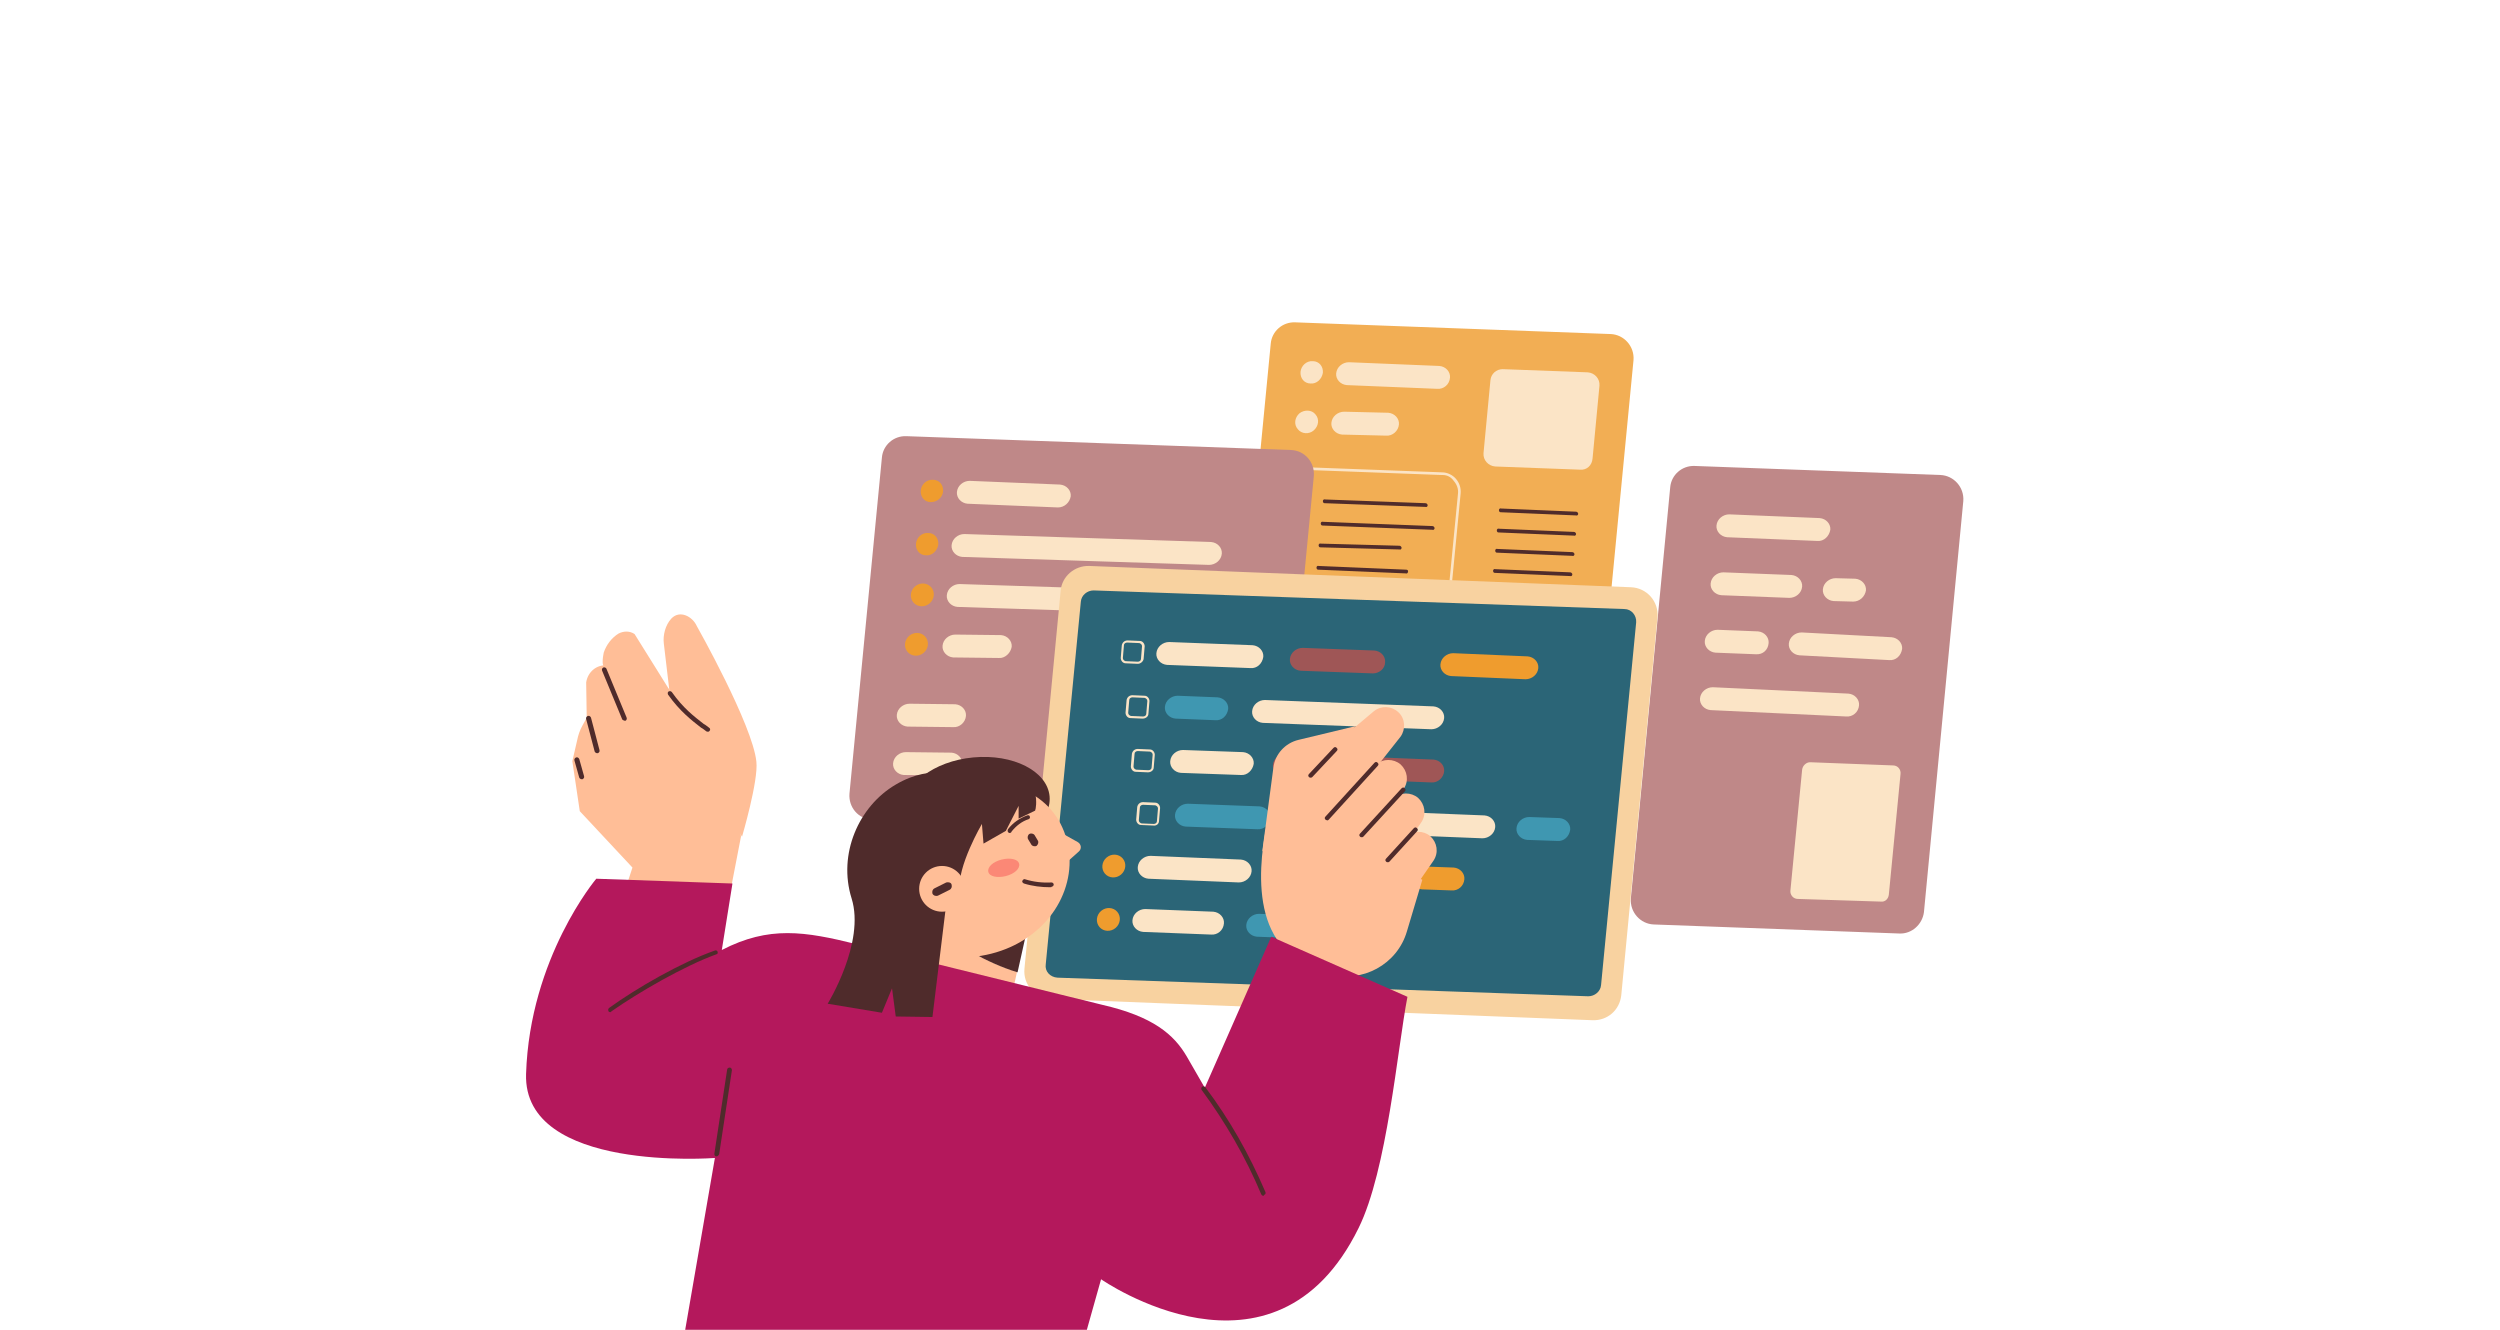 <?xml version="1.0" encoding="utf-8"?>
<!-- Generator: Adobe Illustrator 28.1.0, SVG Export Plug-In . SVG Version: 6.00 Build 0)  -->
<svg version="1.1" id="Layer_1" xmlns="http://www.w3.org/2000/svg" xmlns:xlink="http://www.w3.org/1999/xlink" x="0px" y="0px"
	 viewBox="0 0 470 250" style="enable-background:new 0 0 470 250;" xml:space="preserve">
<style type="text/css">
	.st0{fill:#F2AE54;}
	.st1{fill:#FBE4C6;}
	.st2{fill:#4F2B2B;}
	.st3{fill:#FFF4E9;}
	.st4{fill:#BF8888;}
	.st5{fill:#EF9C2E;}
	.st6{fill:#F8D2A0;}
	.st7{fill:#2B6577;}
	.st8{fill:#3F97B1;}
	.st9{fill:#9F5656;}
	.st10{fill:#557FDD;}
	.st11{fill:#FFBE97;}
	.st12{fill:#B4185C;}
	.st13{fill:#FB8876;}
</style>
<path class="st0" d="M297.5,123.4l-59.3-2.2c-2.6-0.1-4.5-2.3-4.3-4.9l5-51.7c0.2-2.3,2.2-4.1,4.6-4l59.3,2.2
	c2.5,0.1,4.5,2.3,4.3,4.9l-5,51.7C301.9,121.8,299.9,123.5,297.5,123.4z"/>
<path class="st1" d="M271.2,89.3c-0.1,0-0.1,0-0.2,0l-24-0.9c-1.7-0.1-3.1,1.2-3.3,2.9l-2,20.6c-0.1,0.9,0.2,1.7,0.8,2.4
	c0.6,0.7,1.4,1.1,2.3,1.1l24,0.9c1.7,0.1,3.1-1.2,3.3-2.9l2-20.6c0.1-0.9-0.2-1.7-0.8-2.4C272.8,89.7,272.1,89.3,271.2,89.3
	L271.2,89.3z M244.6,115.8c-0.9-0.1-1.8-0.5-2.4-1.2c-0.7-0.8-1-1.8-0.9-2.8l2-20.6c0.2-1.9,1.8-3.4,3.8-3.3l24,0.9
	c1,0,2,0.5,2.6,1.2c0.7,0.8,1,1.8,0.9,2.8l-2,20.6c-0.2,1.9-1.8,3.4-3.8,3.3l-24-0.9C244.7,115.8,244.6,115.8,244.6,115.8
	L244.6,115.8z"/>
<path class="st2" d="M249,94.6c-0.2,0-0.3-0.2-0.3-0.4c0-0.2,0.2-0.4,0.4-0.3l18.9,0.7c0.2,0,0.4,0.2,0.4,0.4c0,0.2-0.2,0.4-0.4,0.3
	L249,94.6C249,94.6,249,94.6,249,94.6z"/>
<path class="st2" d="M248.6,98.8c-0.2,0-0.3-0.2-0.3-0.4c0-0.2,0.2-0.4,0.4-0.3l20.6,0.8c0.2,0,0.4,0.2,0.4,0.4
	c0,0.2-0.2,0.4-0.4,0.3L248.6,98.8L248.6,98.8L248.6,98.8z"/>
<path class="st2" d="M282.1,96.3c-0.2,0-0.3-0.2-0.3-0.4c0-0.2,0.2-0.4,0.4-0.3l14.1,0.6c0.2,0,0.4,0.2,0.4,0.4
	c0,0.2-0.2,0.4-0.4,0.3L282.1,96.3C282.1,96.3,282.1,96.3,282.1,96.3L282.1,96.3z"/>
<path class="st2" d="M281.7,100.1c-0.2,0-0.3-0.2-0.3-0.4c0-0.2,0.2-0.4,0.4-0.3l14.1,0.6c0.2,0,0.4,0.2,0.4,0.4
	c0,0.2-0.2,0.4-0.4,0.3L281.7,100.1C281.7,100.1,281.7,100.1,281.7,100.1L281.7,100.1z"/>
<path class="st2" d="M281.4,103.9c-0.2,0-0.3-0.2-0.3-0.4c0-0.2,0.2-0.4,0.4-0.3l14.1,0.6c0.2,0,0.4,0.2,0.4,0.4
	c0,0.2-0.2,0.4-0.4,0.3L281.4,103.9C281.4,103.9,281.4,103.9,281.4,103.9L281.4,103.9z"/>
<path class="st3" d="M280.6,111.5c-0.2,0-0.3-0.2-0.3-0.4c0-0.2,0.2-0.4,0.4-0.3l14.1,0.6c0.2,0,0.4,0.2,0.4,0.4
	c0,0.2-0.2,0.4-0.4,0.3L280.6,111.5L280.6,111.5L280.6,111.5z"/>
<path class="st2" d="M281,107.7c-0.2,0-0.3-0.2-0.3-0.4c0-0.2,0.2-0.4,0.4-0.3l14.1,0.6c0.2,0,0.4,0.2,0.4,0.4
	c0,0.2-0.2,0.4-0.4,0.3L281,107.7C281,107.7,281,107.7,281,107.7L281,107.7z"/>
<path class="st3" d="M280.2,115.3c-0.2,0-0.3-0.2-0.3-0.4c0-0.2,0.2-0.4,0.4-0.3l14.1,0.6c0.2,0,0.4,0.2,0.4,0.4
	c0,0.2-0.2,0.4-0.4,0.3L280.2,115.3C280.3,115.3,280.2,115.3,280.2,115.3L280.2,115.3z"/>
<path class="st2" d="M248.2,102.9c-0.2,0-0.3-0.2-0.3-0.4c0-0.2,0.2-0.4,0.4-0.3l14.8,0.4c0.2,0,0.4,0.2,0.4,0.4
	c0,0.2-0.2,0.4-0.4,0.3L248.2,102.9C248.2,102.9,248.2,102.9,248.2,102.9L248.2,102.9z"/>
<path class="st2" d="M247.8,107.1c-0.2,0-0.3-0.2-0.3-0.4c0-0.2,0.2-0.4,0.4-0.3l16.5,0.7c0.2,0,0.4,0.2,0.3,0.4
	c0,0.2-0.2,0.4-0.4,0.3L247.8,107.1C247.8,107.1,247.8,107.1,247.8,107.1L247.8,107.1z"/>
<path class="st3" d="M247.4,111.3c-0.2,0-0.3-0.2-0.3-0.4c0-0.2,0.2-0.4,0.4-0.3l10,0.3c0.2,0,0.4,0.2,0.4,0.4
	c0,0.2-0.2,0.4-0.4,0.3L247.4,111.3C247.4,111.3,247.4,111.3,247.4,111.3L247.4,111.3z"/>
<path class="st1" d="M297.1,88.3l-16-0.6c-1.3-0.1-2.3-1.2-2.2-2.5l1.3-13.7c0.1-1.2,1.1-2.1,2.3-2.1l16,0.6
	c1.3,0.1,2.3,1.2,2.2,2.5l-1.3,13.7C299.3,87.5,298.3,88.4,297.1,88.3z"/>
<path class="st4" d="M236.3,156.7l-72.3-2.6c-2.6-0.1-4.5-2.3-4.3-4.9l6.1-63.2c0.2-2.3,2.2-4.1,4.6-4l72.3,2.6
	c2.6,0.1,4.5,2.3,4.3,4.9l-6.1,63.3C240.6,155,238.6,156.8,236.3,156.7L236.3,156.7z"/>
<path class="st4" d="M357.1,175.5l-46.2-1.7c-2.5-0.1-4.5-2.3-4.3-4.9l7.4-77.3c0.2-2.3,2.2-4.1,4.6-4l46.2,1.7
	c2.5,0.1,4.5,2.3,4.3,4.9l-7.4,77.3C361.4,173.8,359.4,175.6,357.1,175.5z"/>
<path class="st1" d="M353.6,169.5L338,169c-0.9,0-1.5-0.8-1.4-1.6l2.2-22.7c0.1-0.8,0.8-1.4,1.5-1.4l15.6,0.6c0.9,0,1.5,0.8,1.4,1.6
	l-2.2,22.7C355,169,354.4,169.6,353.6,169.5z"/>
<path class="st1" d="M198.9,95.4l-17-0.7c-1.2-0.1-2.1-1.1-2-2.2c0.1-1.2,1.2-2.1,2.4-2.1l17,0.7c1.2,0.1,2.1,1.1,2,2.2
	C201.1,94.5,200.1,95.4,198.9,95.4z"/>
<path class="st5" d="M177.3,92.4c0.1-1.2-0.7-2.2-1.9-2.2c-1.2-0.1-2.2,0.9-2.3,2c-0.1,1.2,0.7,2.2,1.9,2.2
	C176.2,94.4,177.2,93.5,177.3,92.4z"/>
<path class="st1" d="M227.3,106.2l-46.4-1.5c-1.2-0.1-2.1-1.1-2-2.2c0.1-1.2,1.2-2.1,2.4-2.1l46.4,1.5c1.2,0.1,2.1,1.1,2,2.2
	C229.6,105.3,228.5,106.2,227.3,106.2z"/>
<path class="st5" d="M176.4,102.4c0.1-1.2-0.7-2.2-1.9-2.2c-1.2-0.1-2.2,0.9-2.3,2c-0.1,1.2,0.7,2.2,1.9,2.2
	C175.2,104.5,176.2,103.6,176.4,102.4z"/>
<path class="st1" d="M226.4,115.6l-46.4-1.5c-1.2-0.1-2.1-1.1-2-2.2c0.1-1.2,1.2-2.1,2.4-2.1l46.4,1.5c1.2,0.1,2.1,1.1,2,2.2
	C228.7,114.8,227.6,115.7,226.4,115.6z"/>
<ellipse transform="matrix(0.763 -0.647 0.647 0.763 -31.165 138.662)" class="st5" cx="173.3" cy="111.8" rx="2.2" ry="2.1"/>
<path class="st1" d="M187.8,123.7l-8.6-0.1c-1.2-0.1-2.1-1.1-2-2.2c0.1-1.2,1.2-2.1,2.4-2.1l8.6,0.1c1.2,0.1,2.1,1.1,2,2.2
	C190,122.8,188.9,123.8,187.8,123.7z"/>
<path class="st1" d="M179.2,136.7l-8.6-0.1c-1.2-0.1-2.1-1.1-2-2.2c0.1-1.2,1.2-2.1,2.4-2.1l8.6,0.1c1.2,0.1,2.1,1.1,2,2.2
	C181.5,135.8,180.4,136.8,179.2,136.7z"/>
<path class="st1" d="M178.5,145.8l-8.6-0.1c-1.2-0.1-2.1-1.1-2-2.2c0.1-1.2,1.2-2.1,2.4-2.1l8.6,0.1c1.2,0.1,2.1,1.1,2,2.2
	C180.8,144.9,179.7,145.8,178.5,145.8z"/>
<ellipse transform="matrix(0.762 -0.647 0.647 0.762 -37.492 140.319)" class="st5" cx="172.4" cy="121.2" rx="2.2" ry="2.1"/>
<path class="st1" d="M341.7,101.7l-17-0.7c-1.2-0.1-2.1-1.1-2-2.2c0.1-1.2,1.2-2.1,2.4-2.1l17,0.7c1.2,0.1,2.1,1.1,2,2.2
	C343.9,100.8,342.9,101.8,341.7,101.7z"/>
<path class="st1" d="M330.1,123l-7.6-0.3c-1.2-0.1-2.1-1.1-2-2.2c0.1-1.2,1.2-2.1,2.4-2.1l7.6,0.3c1.2,0.1,2.1,1.1,2,2.2
	C332.4,122.2,331.4,123.1,330.1,123z"/>
<path class="st1" d="M347.1,134.7l-25.5-1.2c-1.2-0.1-2.1-1.1-2-2.2c0.1-1.2,1.2-2.1,2.4-2.1l25.5,1.2c1.2,0.1,2.1,1.1,2,2.2
	C349.4,133.9,348.3,134.8,347.1,134.7z"/>
<path class="st1" d="M336.4,112.4l-12.8-0.5c-1.2-0.1-2.1-1.1-2-2.2c0.1-1.2,1.2-2.1,2.4-2.1l12.8,0.5c1.2,0.1,2.1,1.1,2,2.2
	C338.7,111.5,337.6,112.4,336.4,112.4z"/>
<path class="st1" d="M355.2,124.1l-16.9-0.9c-1.2-0.1-2.1-1.1-2-2.2c0.1-1.2,1.2-2.1,2.4-2.1l16.9,0.9c1.2,0.1,2.1,1.1,2,2.2
	C357.4,123.3,356.4,124.2,355.2,124.1z"/>
<path class="st1" d="M348.4,113.1l-3.7-0.1c-1.2-0.1-2.1-1.1-2-2.2c0.1-1.2,1.2-2.1,2.4-2.1l3.7,0.1c1.2,0.1,2.1,1.1,2,2.2
	C350.6,112.2,349.6,113.1,348.4,113.1z"/>
<path class="st1" d="M270.2,73.1l-17-0.7c-1.2-0.1-2.1-1.1-2-2.2c0.1-1.2,1.2-2.1,2.4-2.1l17,0.7c1.2,0.1,2.1,1.1,2,2.2
	C272.5,72.3,271.4,73.2,270.2,73.1z"/>
<path class="st1" d="M248.7,70.1c0.1-1.2-0.7-2.2-1.9-2.2c-1.2-0.1-2.2,0.9-2.3,2c-0.1,1.2,0.7,2.2,1.9,2.2
	C247.5,72.2,248.5,71.3,248.7,70.1z"/>
<path class="st1" d="M260.6,81.9l-8.3-0.2c-1.2-0.1-2.1-1.1-2-2.2c0.1-1.2,1.2-2.1,2.4-2.1l8.3,0.2c1.2,0.1,2.1,1.1,2,2.2
	C262.9,81,261.8,82,260.6,81.9z"/>
<path class="st1" d="M247,80.9c0.9-0.8,1.1-2.1,0.3-3c-0.7-0.9-2.1-0.9-3-0.2c-0.9,0.8-1.1,2.1-0.3,3
	C244.7,81.6,246.1,81.7,247,80.9z"/>
<path class="st6" d="M199.4,111.1l-6.8,71c-0.3,3,2,5.6,5,5.7l101.8,4c2.8,0.1,5.1-1.9,5.4-4.7l6.8-71c0.3-3-2-5.6-5-5.7l-101.8-4
	C202,106.3,199.6,108.4,199.4,111.1z"/>
<path class="st7" d="M198.8,183.8l99.8,3.5c1.2,0,2.3-0.9,2.4-2.1l6.6-68.2c0.1-1.3-0.9-2.5-2.2-2.5l-99.8-3.5
	c-1.2,0-2.3,0.9-2.4,2.1l-6.6,68.2C196.4,182.6,197.4,183.7,198.8,183.8z"/>
<path class="st8" d="M228.5,135.4l-7.5-0.3c-1.2-0.1-2.1-1.1-2-2.2c0.1-1.2,1.2-2.1,2.4-2.1l7.5,0.3c1.2,0.1,2.1,1.1,2,2.2
	C230.7,134.6,229.7,135.5,228.5,135.4z"/>
<path class="st1" d="M269.1,137.1l-31.7-1.2c-1.2-0.1-2.1-1.1-2-2.2c0.1-1.2,1.2-2.1,2.4-2.1l31.7,1.2c1.2,0.1,2.1,1.1,2,2.2
	C271.4,136.2,270.3,137.1,269.1,137.1z"/>
<path class="st1" d="M212.9,131.1c-0.3,0-0.6,0.2-0.6,0.5l-0.2,2.4c0,0.3,0.2,0.5,0.5,0.6l2.3,0.1c0.3,0,0.6-0.2,0.6-0.5l0.2-2.4
	c0-0.3-0.2-0.5-0.5-0.6L212.9,131.1z M214.8,135.1l-2.3-0.1c-0.5,0-0.9-0.5-0.9-1l0.2-2.4c0.1-0.5,0.5-0.9,1.1-0.9l2.3,0.1
	c0.5,0,0.9,0.5,0.9,1l-0.2,2.4C215.9,134.7,215.4,135.1,214.8,135.1z"/>
<path class="st1" d="M235.1,125.6l-15.7-0.6c-1.2-0.1-2.1-1.1-2-2.2c0.1-1.2,1.2-2.1,2.4-2.1l15.7,0.6c1.2,0.1,2.1,1.1,2,2.2
	C237.3,124.8,236.3,125.7,235.1,125.6z"/>
<path class="st1" d="M211.9,120.8c-0.3,0-0.6,0.2-0.6,0.5l-0.2,2.4c0,0.3,0.2,0.5,0.5,0.6l2.3,0.1c0.3,0,0.6-0.2,0.6-0.5l0.2-2.4
	c0-0.3-0.2-0.5-0.5-0.6L211.9,120.8z M213.9,124.8l-2.3-0.1c-0.5,0-0.9-0.5-0.9-1l0.2-2.4c0.1-0.5,0.5-0.9,1.1-0.9l2.3,0.1
	c0.5,0,0.9,0.5,0.9,1l-0.2,2.4C214.9,124.4,214.4,124.8,213.9,124.8z"/>
<path class="st9" d="M258.1,126.6l-13.6-0.5c-1.2-0.1-2.1-1.1-2-2.2c0.1-1.2,1.2-2.1,2.4-2.1l13.5,0.5c1.2,0.1,2.1,1.1,2,2.2
	C260.4,125.7,259.3,126.6,258.1,126.6z"/>
<path class="st5" d="M286.8,127.7l-14-0.6c-1.2-0.1-2.1-1.1-2-2.2c0.1-1.2,1.2-2.1,2.4-2.1l14,0.6c1.2,0.1,2.1,1.1,2,2.2
	C289.1,126.8,288,127.7,286.8,127.7z"/>
<path class="st1" d="M213.9,141.2c-0.3,0-0.6,0.2-0.6,0.5l-0.2,2.4c0,0.3,0.2,0.5,0.5,0.6l2.3,0.1c0.3,0,0.6-0.2,0.6-0.5l0.2-2.4
	c0-0.3-0.2-0.5-0.5-0.6L213.9,141.2z M215.8,145.2l-2.3-0.1c-0.5,0-0.9-0.5-0.9-1l0.2-2.4c0.1-0.5,0.5-0.9,1.1-0.9l2.3,0.1
	c0.5,0,0.9,0.5,0.9,1l-0.2,2.4C216.9,144.8,216.4,145.2,215.8,145.2z"/>
<path class="st1" d="M233.3,145.7l-11.3-0.4c-1.2-0.1-2.1-1.1-2-2.2c0.1-1.2,1.2-2.1,2.4-2.1l11.3,0.4c1.2,0.1,2.1,1.1,2,2.2
	C235.5,144.8,234.5,145.8,233.3,145.7z"/>
<path class="st9" d="M269.1,147.1l-27.8-1.1c-1.2-0.1-2.1-1.1-2-2.2c0.1-1.2,1.2-2.1,2.4-2.1l27.8,1.1c1.2,0.1,2.1,1.1,2,2.2
	C271.4,146.2,270.3,147.2,269.1,147.1z"/>
<path class="st1" d="M214.9,151.3c-0.3,0-0.6,0.2-0.6,0.5l-0.2,2.4c0,0.3,0.2,0.5,0.5,0.6l2.3,0.1c0.3,0,0.6-0.2,0.6-0.5l0.2-2.4
	c0-0.3-0.2-0.5-0.5-0.6L214.9,151.3z M216.8,155.2l-2.3-0.1c-0.5,0-0.9-0.5-0.9-1l0.2-2.4c0.1-0.5,0.5-0.9,1.1-0.9l2.3,0.1
	c0.5,0,0.9,0.5,0.9,1l-0.2,2.4C217.9,154.9,217.4,155.3,216.8,155.2z"/>
<path class="st8" d="M236.4,155.9l-13.5-0.5c-1.2-0.1-2.1-1.1-2-2.2c0.1-1.2,1.2-2.1,2.4-2.1l13.5,0.5c1.2,0.1,2.1,1.1,2,2.2
	C238.7,155,237.6,156,236.4,155.9z"/>
<path class="st8" d="M292.8,158.1l-5.7-0.2c-1.2-0.1-2.1-1.1-2-2.2c0.1-1.2,1.2-2.1,2.4-2.1l5.7,0.2c1.2,0.1,2.1,1.1,2,2.2
	C295,157.3,294,158.2,292.8,158.1z"/>
<path class="st1" d="M278.7,157.6l-34.8-1.4c-1.2-0.1-2.1-1.1-2-2.2c0.1-1.2,1.2-2.1,2.4-2.1l34.8,1.4c1.2,0.1,2.1,1.1,2,2.2
	C281,156.7,279.9,157.6,278.7,157.6z"/>
<path class="st1" d="M232.9,165.9l-17-0.7c-1.2-0.1-2.1-1.1-2-2.2c0.1-1.2,1.2-2.1,2.4-2.1l17,0.7c1.2,0.1,2.1,1.1,2,2.2
	C235.2,165,234.1,165.9,232.9,165.9z"/>
<path class="st10" d="M258.4,166.9l-16.8-0.7c-1.2-0.1-2.1-1.1-2-2.2c0.1-1.2,1.2-2.1,2.4-2.1l16.8,0.7c1.2,0.1,2.1,1.1,2,2.2
	C260.6,166,259.6,166.9,258.4,166.9z"/>
<path class="st5" d="M272.9,167.4l-5.6-0.2c-1.2-0.1-2.1-1.1-2-2.2c0.1-1.2,1.2-2.1,2.4-2.1l5.6,0.2c1.2,0.1,2.1,1.1,2,2.2
	C275.2,166.6,274.1,167.5,272.9,167.4z"/>
<ellipse transform="matrix(0.763 -0.647 0.647 0.763 -55.629 174.016)" class="st5" cx="209.3" cy="162.8" rx="2.2" ry="2.1"/>
<path class="st1" d="M227.7,175.7l-12.8-0.5c-1.2-0.1-2.1-1.1-2-2.2c0.1-1.2,1.2-2.1,2.4-2.1l12.8,0.5c1.2,0.1,2.1,1.1,2,2.2
	C230,174.9,228.9,175.8,227.7,175.7z"/>
<path class="st8" d="M254.4,176.8l-18.1-0.7c-1.2-0.1-2.1-1.1-2-2.2c0.1-1.2,1.2-2.1,2.4-2.1l18.1,0.7c1.2,0.1,2.1,1.1,2,2.2
	C256.7,175.9,255.6,176.8,254.4,176.8z"/>
<ellipse transform="matrix(0.763 -0.647 0.647 0.763 -62.362 175.775)" class="st5" cx="208.3" cy="172.8" rx="2.2" ry="2.1"/>
<path class="st11" d="M110.2,128.3l0.1,6.4l0.4,1.8l10.4-10.7l-7-0.7C112.2,124.9,110.5,126.3,110.2,128.3L110.2,128.3z"/>
<path class="st11" d="M113.3,124.4c0,0.2,0,0.4,0.1,0.7c0.1,0.5,1,1.8,0.8,2.3L111,136l-0.4-1.6l-1.1,2c-0.5,0.9-0.8,1.8-1,2.8
	l-0.9,3.9l1.4,9.4l9.9,10.6l-1.7,5.2c5.7,2.1,15.9,7.3,19.2,4l2.9-15l-0.3-4.4l-0.2-0.5l-7.3-15l-5.9-8.1l-6.3-10.1
	c-0.9-0.6-2-0.6-3-0.1c-1.3,0.8-2.3,2.1-2.8,3.6C113.4,123.2,113.3,123.8,113.3,124.4L113.3,124.4z"/>
<path class="st11" d="M139.5,157.3c0,0,3.1-10.5,2.7-14.1c-0.7-6.9-11.2-25.5-11.2-25.5c-0.8-1.8-3.2-3.1-4.8-1.4
	c-1.1,1.2-1.6,3.1-1.4,4.7l1.8,15.2L139.5,157.3L139.5,157.3z"/>
<path class="st2" d="M117.2,135.4c0.1,0.1,0.3,0.1,0.4,0.1c0.2-0.1,0.3-0.4,0.2-0.6l-3.8-9.2c-0.1-0.2-0.4-0.3-0.6-0.2
	c-0.2,0.1-0.3,0.4-0.2,0.6l3.8,9.2C117.1,135.3,117.1,135.4,117.2,135.4z"/>
<path class="st2" d="M112,141.5c0.1,0.1,0.2,0.1,0.4,0.1c0.2-0.1,0.4-0.3,0.3-0.6l-1.6-6.1c-0.1-0.2-0.3-0.4-0.6-0.3
	c-0.2,0.1-0.4,0.3-0.3,0.6l1.6,6.1C111.9,141.4,111.9,141.5,112,141.5z"/>
<path class="st2" d="M109.1,146.4c0.1,0.1,0.2,0.1,0.4,0.1c0.2-0.1,0.4-0.3,0.3-0.6l-0.9-3.2c-0.1-0.2-0.3-0.4-0.6-0.3
	c-0.2,0.1-0.4,0.3-0.3,0.6l0.9,3.2C109,146.3,109,146.4,109.1,146.4L109.1,146.4z"/>
<path class="st2" d="M132.8,137.5c0.2,0.1,0.5,0.1,0.6-0.1c0.2-0.2,0.1-0.5-0.1-0.6c-0.3-0.2-0.6-0.5-1-0.7c-1.8-1.4-3.9-3-6-6
	c-0.2-0.2-0.4-0.2-0.6-0.1c-0.2,0.1-0.2,0.4-0.1,0.6c2.2,3.1,4.4,4.8,6.2,6.2C132.2,137,132.5,137.3,132.8,137.5
	C132.8,137.5,132.8,137.5,132.8,137.5L132.8,137.5z"/>
<path class="st11" d="M173.6,173.9l-3.1,15.7l18.4,3.6l2.3-10.5c-5.9-1.8-11.4-5.2-16.5-8.8L173.6,173.9L173.6,173.9z"/>
<path class="st2" d="M174.8,174c5.1,3.6,10.6,7,16.5,8.8l1.8-8.1L174.8,174L174.8,174z"/>
<path class="st11" d="M237.3,160.1l2.1-15.8c0.3-2.5,2.2-4.6,4.7-5.2l10.8-2.6L237.3,160.1z"/>
<path class="st11" d="M264.5,175.1c-1.8,6.2-8.4,9.8-14.6,8c-4.1-1.2-8.2-3.4-10.4-7.4c-5.5-9.7,0.1-26.2,0.1-26.2l27.8,15.9
	L264.5,175.1z"/>
<path class="st11" d="M239.5,149.5l18.8-15.8c1.4-1.1,3.3-1,4.6,0.2c1.3,1.2,1.4,3.2,0.4,4.6l-14.4,18.2L239.5,149.5L239.5,149.5z"
	/>
<path class="st11" d="M243.1,157.4l15.6-13.7c1.3-1.1,3.3-1.1,4.6,0c1.3,1.2,1.6,3.1,0.6,4.6l-11.8,17.2L243.1,157.4L243.1,157.4z"
	/>
<path class="st11" d="M246.4,163.7l15.6-13.7c1.3-1.1,3.3-1.1,4.6,0c1.3,1.2,1.6,3.1,0.6,4.6l-11.8,17.2L246.4,163.7L246.4,163.7z"
	/>
<path class="st11" d="M248.7,170.9l15.6-13.7c1.3-1.1,3.3-1.1,4.6,0c1.3,1.2,1.6,3.1,0.6,4.6L257.6,179L248.7,170.9L248.7,170.9z"/>
<path class="st2" d="M249.5,154.2c-0.1,0-0.2,0-0.3-0.1c-0.2-0.2-0.2-0.4,0-0.6l9.2-10.1c0.2-0.2,0.4-0.2,0.6,0
	c0.2,0.2,0.2,0.4,0,0.6l-9.2,10.1C249.7,154.2,249.6,154.3,249.5,154.2L249.5,154.2z"/>
<path class="st2" d="M256,157.4c-0.1,0-0.2,0-0.3-0.1c-0.2-0.2-0.2-0.4,0-0.6l7.8-8.5c0.2-0.2,0.4-0.2,0.6,0c0.2,0.2,0.2,0.4,0,0.6
	l-7.8,8.5C256.2,157.4,256.1,157.4,256,157.4L256,157.4z"/>
<path class="st2" d="M246.4,146.2c-0.1,0-0.2,0-0.3-0.1c-0.2-0.2-0.2-0.4,0-0.6l4.6-4.9c0.2-0.2,0.4-0.2,0.6,0
	c0.2,0.2,0.2,0.4,0,0.6l-4.6,4.9C246.6,146.2,246.5,146.2,246.4,146.2L246.4,146.2z"/>
<path class="st2" d="M260.9,162.1c-0.1,0-0.2,0-0.3-0.1c-0.2-0.2-0.2-0.4,0-0.6l5.2-5.7c0.2-0.2,0.4-0.2,0.6,0
	c0.2,0.2,0.2,0.4,0,0.6l-5.2,5.7C261.1,162.1,261,162.1,260.9,162.1L260.9,162.1z"/>
<path class="st12" d="M135.7,178.6c8.9-4.6,15.6-3.5,25.3-1.1l46.2,11.4c9.6,2.2,13.5,5.6,15.9,9.7l3.4,5.9l12.5-28.4l25.6,11.3
	c-1.9,9.8-3.8,32.6-9.2,43.5c-15.9,32.3-48.4,9.6-48.4,9.6l-2.7,9.6h-75.5l5.6-32.4c0,0-36.1,2.8-35.5-15.8
	c0.7-21.9,13.2-36.7,13.2-36.7l25.6,0.9L135.7,178.6L135.7,178.6z"/>
<ellipse transform="matrix(0.996 -9.379917e-02 9.379917e-02 0.996 -13.345 17.896)" class="st2" cx="183.7" cy="150.9" rx="13.6" ry="8.6"/>
<path class="st11" d="M165.6,172.1c4,7.8,16,10.2,25.3,5.5c9.3-4.8,12.5-14.9,8.5-22.7c-4-7.8-14.8-10.2-24.1-5.5
	C166,154.1,161.6,164.3,165.6,172.1z"/>
<path class="st13" d="M185.8,163.9c0.2,0.9,1.7,1.2,3.3,0.8c1.6-0.4,2.7-1.4,2.5-2.3s-1.7-1.2-3.3-0.8
	C186.7,162,185.6,163,185.8,163.9z"/>
<path class="st11" d="M197.4,155.4l5.2,2.9c0.7,0.4,0.8,1.3,0.2,1.8l-2.8,2.5L197.4,155.4z"/>
<path class="st2" d="M197.4,166.8c-1.6,0-3.3-0.2-4.9-0.7c-0.2-0.1-0.4-0.3-0.3-0.5c0.1-0.2,0.3-0.4,0.5-0.3c1.6,0.5,3.3,0.7,5,0.6
	c0.2,0,0.4,0.2,0.4,0.4s-0.2,0.4-0.4,0.4C197.7,166.8,197.6,166.8,197.4,166.8L197.4,166.8z"/>
<path class="st2" d="M194.9,159c-0.3,0.2-0.8,0.1-1-0.2l-0.6-1c-0.2-0.3-0.1-0.8,0.2-1c0.3-0.2,0.8-0.1,1,0.2l0.6,1
	C195.3,158.3,195.2,158.7,194.9,159z"/>
<path class="st2" d="M189.8,156.6c-0.1,0-0.2,0-0.2-0.1c-0.2-0.1-0.2-0.4-0.1-0.6c0.9-1.2,2.2-2.1,3.6-2.6c0.2-0.1,0.5,0,0.5,0.2
	c0.1,0.2,0,0.4-0.2,0.5c-1.3,0.4-2.4,1.3-3.2,2.3C190.1,156.6,189.9,156.6,189.8,156.6L189.8,156.6z"/>
<path class="st2" d="M176.8,145.8c0,0,9.9-4.2,14.7-1.2c3.9,2.4,3.4,7.1,3.1,7.8l-3.1,1.5v-2.4l-2.4,4.7l-4.2,2.4l-0.3-3.7
	c0,0-4.7,8-4.2,12.6l-2.6-4.9L176.8,145.8L176.8,145.8z"/>
<path class="st2" d="M180.9,146.2c0,0-5.4-2.9-12.5,1.3c-7,4.1-10.9,13.1-8.3,21.4s-4.5,19.8-4.5,19.8l10.2,1.7l1.9-4.6l0.7,5.3
	l6.9,0.1l3.6-29.5L180.9,146.2L180.9,146.2z"/>
<circle class="st11" cx="177.1" cy="167.1" r="4.3"/>
<path class="st2" d="M176.3,168.4l2.2-1.1c0.4-0.2,0.5-0.6,0.4-1s-0.6-0.5-1-0.4l-2.2,1.1c-0.4,0.2-0.5,0.6-0.4,1
	C175.5,168.4,175.9,168.5,176.3,168.4z"/>
<path class="st2" d="M134.7,217.4C134.7,217.4,134.7,217.4,134.7,217.4c-0.3,0-0.4-0.2-0.4-0.5l2.4-15.8c0-0.2,0.2-0.4,0.5-0.4
	c0.2,0,0.4,0.2,0.4,0.5l-2.4,15.8C135.1,217.2,134.9,217.4,134.7,217.4z"/>
<path class="st2" d="M237.5,224.8c-0.2,0-0.3-0.1-0.4-0.3c-2.9-6.9-6.7-13.5-11.2-19.6c-0.1-0.2-0.1-0.4,0.1-0.6
	c0.2-0.1,0.4-0.1,0.6,0.1c4.6,6.1,8.3,12.7,11.3,19.7c0.1,0.2,0,0.5-0.2,0.5C237.6,224.8,237.6,224.8,237.5,224.8L237.5,224.8z"/>
<path class="st2" d="M114.7,190.3c-0.1,0-0.3-0.1-0.3-0.2c-0.1-0.2-0.1-0.4,0.1-0.6c5.1-3.7,13.6-8.6,19.9-10.8
	c0.2-0.1,0.4,0,0.5,0.2c0.1,0.2,0,0.5-0.2,0.5c-6.1,2.2-14.7,7.2-19.7,10.7C114.9,190.2,114.8,190.3,114.7,190.3L114.7,190.3z"/>
</svg>
